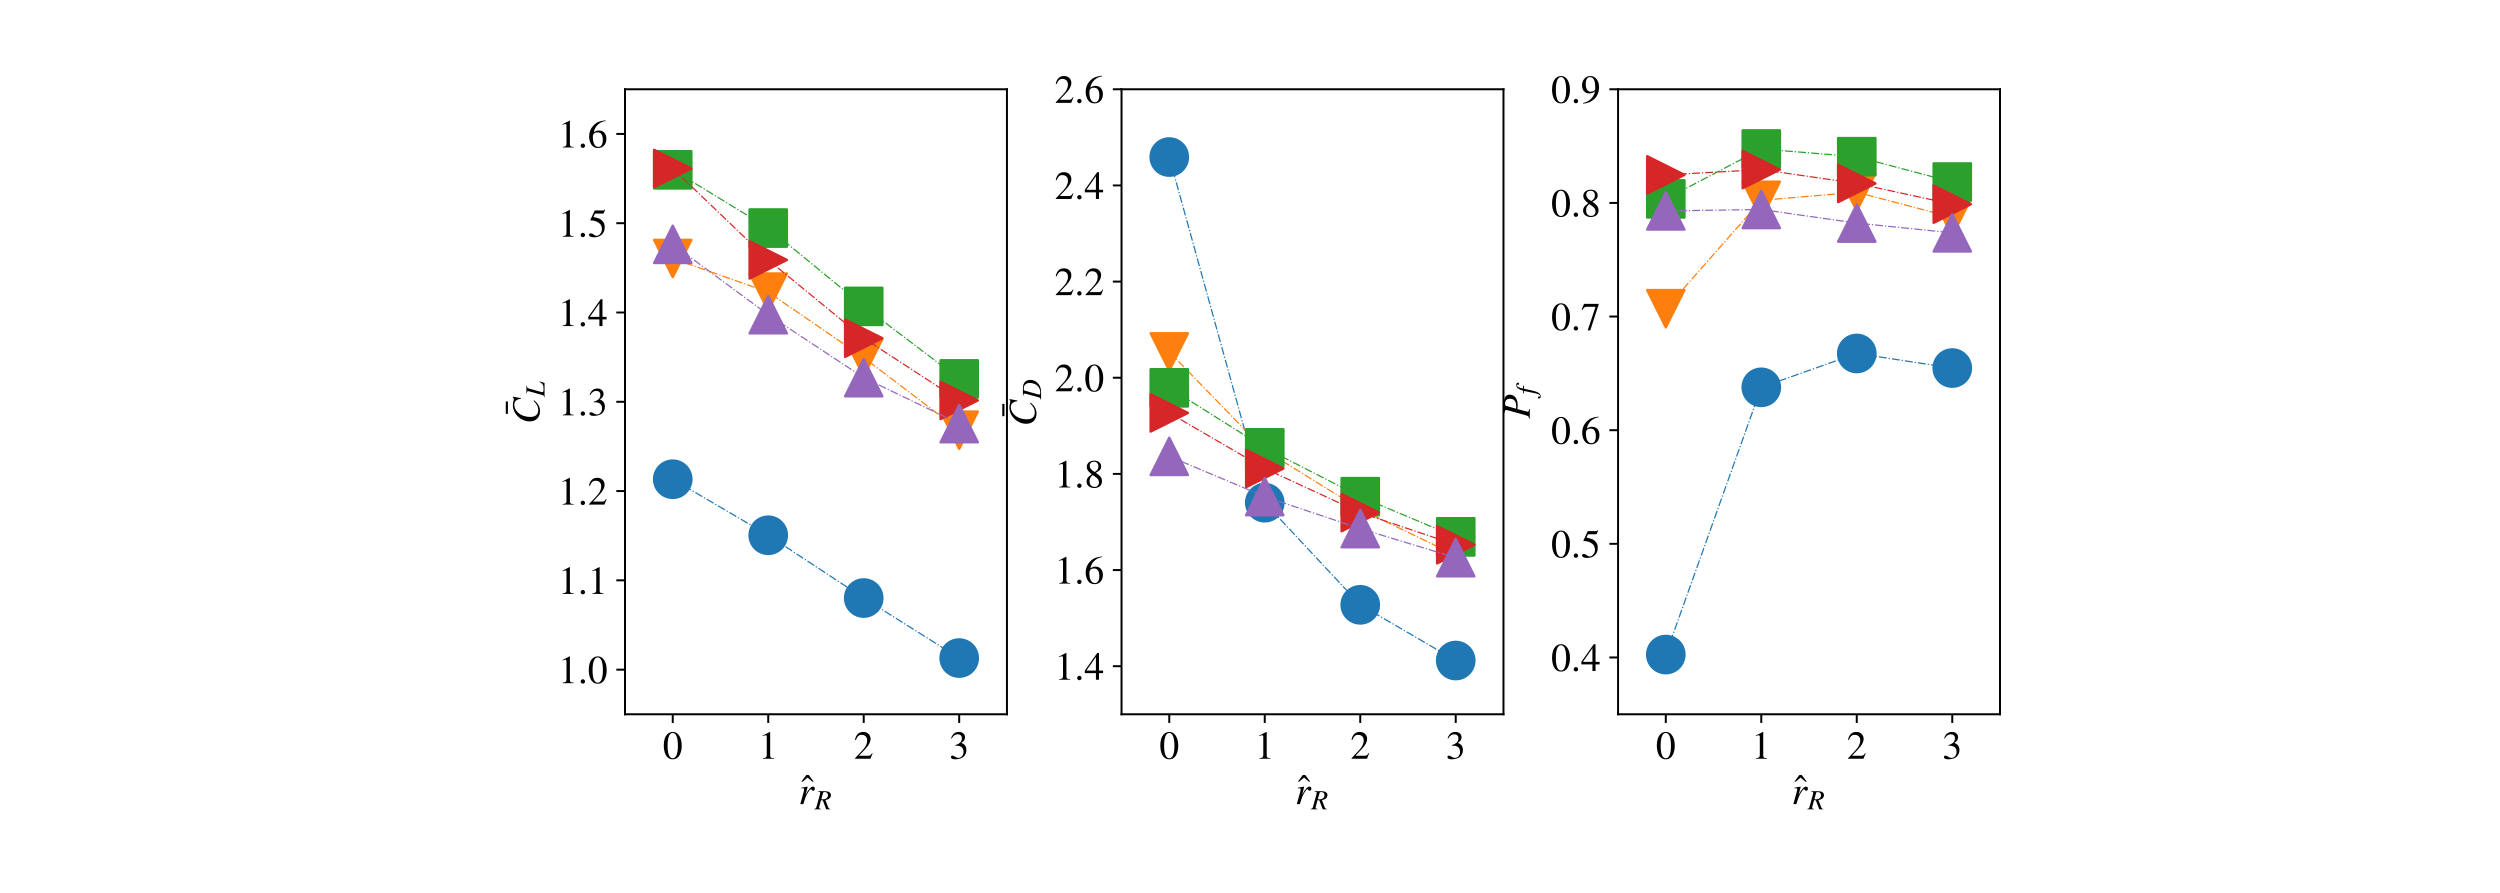 <?xml version="1.0" encoding="utf-8" standalone="no"?>
<!DOCTYPE svg PUBLIC "-//W3C//DTD SVG 1.1//EN"
  "http://www.w3.org/Graphics/SVG/1.1/DTD/svg11.dtd">
<!-- Created with matplotlib (https://matplotlib.org/) -->
<svg height="360pt" version="1.1" viewBox="0 0 1008 360" width="1008pt" xmlns="http://www.w3.org/2000/svg" xmlns:xlink="http://www.w3.org/1999/xlink">
 <defs>
  <style type="text/css">*{stroke-linecap:butt;stroke-linejoin:round;}</style>
 </defs>
 <g id="figure_1">
  <g id="patch_1">
   <path d="M 0 360 
L 1008 360 
L 1008 0 
L 0 0 
z
" style="fill:#ffffff;"/>
  </g>
  <g id="axes_1">
   <g id="patch_2">
    <path d="M 252 288 
L 406 288 
L 406 36 
L 252 36 
z
" style="fill:#ffffff;"/>
   </g>
   <g id="matplotlib.axis_1">
    <g id="xtick_1">
     <g id="line2d_1">
      <defs>
       <path d="M 0 0 
L 0 3.5 
" id="m2941b8ea0a" style="stroke:#000000;stroke-width:0.8;"/>
      </defs>
      <g>
       <use style="stroke:#000000;stroke-width:0.8;" x="271.25" xlink:href="#m2941b8ea0a" y="288"/>
      </g>
     </g>
     <g id="text_1">
      <!-- 0 -->
      <g transform="translate(267.25 305.928)scale(0.16 -0.16)">
       <defs>
        <path d="M 47.594 33 
Q 47.594 26.297 46.297 20.344 
Q 45 14.406 42.453 9.406 
Q 39.906 4.406 35.406 1.5 
Q 30.906 -1.406 25 -1.406 
Q 18.906 -1.406 14.297 1.688 
Q 9.703 4.797 7.203 10 
Q 4.703 15.203 3.547 21.094 
Q 2.406 27 2.406 33.594 
Q 2.406 42.906 4.703 50.344 
Q 7 57.797 12.344 62.688 
Q 17.703 67.594 25.406 67.594 
Q 35.203 67.594 41.391 58 
Q 47.594 48.406 47.594 33 
z
M 38 32.5 
Q 38 48.297 34.641 56.641 
Q 31.297 65 24.797 65 
Q 18.594 65 15.297 56.594 
Q 12 48.203 12 32.906 
Q 12 17.5 15.297 9.344 
Q 18.594 1.203 25 1.203 
Q 31.297 1.203 34.641 9.344 
Q 38 17.5 38 32.5 
z
" id="STIXGeneral-Regular-48"/>
       </defs>
       <use xlink:href="#STIXGeneral-Regular-48"/>
      </g>
     </g>
    </g>
    <g id="xtick_2">
     <g id="line2d_2">
      <g>
       <use style="stroke:#000000;stroke-width:0.8;" x="309.75" xlink:href="#m2941b8ea0a" y="288"/>
      </g>
     </g>
     <g id="text_2">
      <!-- 1 -->
      <g transform="translate(305.75 305.928)scale(0.16 -0.16)">
       <defs>
        <path d="M 39.406 0 
L 11.797 0 
L 11.797 1.5 
Q 17.297 1.797 19.297 3.547 
Q 21.297 5.297 21.297 9.5 
L 21.297 54.406 
Q 21.297 59.297 18.297 59.297 
Q 16.906 59.297 13.797 58.094 
L 11.094 57.094 
L 11.094 58.5 
L 29 67.594 
L 29.906 67.297 
L 29.906 7.594 
Q 29.906 4.297 31.906 2.891 
Q 33.906 1.5 39.406 1.5 
z
" id="STIXGeneral-Regular-49"/>
       </defs>
       <use xlink:href="#STIXGeneral-Regular-49"/>
      </g>
     </g>
    </g>
    <g id="xtick_3">
     <g id="line2d_3">
      <g>
       <use style="stroke:#000000;stroke-width:0.8;" x="348.25" xlink:href="#m2941b8ea0a" y="288"/>
      </g>
     </g>
     <g id="text_3">
      <!-- 2 -->
      <g transform="translate(344.25 305.928)scale(0.16 -0.16)">
       <defs>
        <path d="M 47.406 13.703 
L 42 0 
L 2.906 0 
L 2.906 1.203 
L 20.703 20.094 
Q 27.703 27.406 30.703 33.5 
Q 33.703 39.594 33.703 46.094 
Q 33.703 52.797 30 56.5 
Q 26.297 60.203 19.797 60.203 
Q 14.406 60.203 11.25 57.391 
Q 8.094 54.594 5.094 47.203 
L 3 47.703 
Q 4.703 57 9.844 62.297 
Q 15 67.594 23.797 67.594 
Q 32.094 67.594 37.188 62.594 
Q 42.297 57.594 42.297 50 
Q 42.297 38.703 29.5 25.203 
L 13 7.594 
L 36.406 7.594 
Q 39.703 7.594 41.641 8.891 
Q 43.594 10.203 46 14.297 
z
" id="STIXGeneral-Regular-50"/>
       </defs>
       <use xlink:href="#STIXGeneral-Regular-50"/>
      </g>
     </g>
    </g>
    <g id="xtick_4">
     <g id="line2d_4">
      <g>
       <use style="stroke:#000000;stroke-width:0.8;" x="386.75" xlink:href="#m2941b8ea0a" y="288"/>
      </g>
     </g>
     <g id="text_4">
      <!-- 3 -->
      <g transform="translate(382.75 305.928)scale(0.16 -0.16)">
       <defs>
        <path d="M 6.094 51 
L 4.5 51.406 
Q 6.797 58.906 11.688 63.25 
Q 16.594 67.594 24.094 67.594 
Q 31.094 67.594 35.391 63.797 
Q 39.703 60 39.703 53.906 
Q 39.703 45.703 30.406 40.094 
Q 35.906 37.703 38.703 34.797 
Q 43.094 29.906 43.094 21.906 
Q 43.094 13.906 38.5 7.906 
Q 35.094 3.297 28.75 0.938 
Q 22.406 -1.406 15.297 -1.406 
Q 4.094 -1.406 4.094 4.297 
Q 4.094 5.906 5.297 6.906 
Q 6.5 7.906 8.203 7.906 
Q 10.703 7.906 14.297 5.297 
Q 18.703 2.203 22.906 2.203 
Q 28.406 2.203 32.156 6.641 
Q 35.906 11.094 35.906 17.5 
Q 35.906 29 25.5 32 
Q 22.406 33 15.297 33 
L 15.297 34.406 
Q 20.906 36.297 23.703 38 
Q 31.797 42.594 31.797 51.406 
Q 31.797 56.406 28.938 59 
Q 26.094 61.594 21 61.594 
Q 12 61.594 6.094 51 
z
" id="STIXGeneral-Regular-51"/>
       </defs>
       <use xlink:href="#STIXGeneral-Regular-51"/>
      </g>
     </g>
    </g>
    <g id="text_5">
     <!-- $\hat r_R$ -->
     <g transform="translate(321.96 324.327)scale(0.16 -0.16)">
      <defs>
       <path d="M -7.5 50.703 
L -10.906 50.703 
L -23.094 61 
L -35.203 50.703 
L -38.594 50.703 
L -26.203 67.406 
L -20 67.406 
z
" id="STIXGeneral-Regular-770"/>
       <path d="M 17.594 22.297 
L 19.203 25.797 
Q 22.594 33.297 28.594 39.594 
Q 32.906 44.094 36.5 44.094 
Q 38.594 44.094 39.891 42.688 
Q 41.203 41.297 41.203 39 
Q 41.203 36.703 39.953 35.141 
Q 38.703 33.594 36.5 33.594 
Q 34.594 33.594 33 36.203 
Q 32.203 37.594 31.406 37.594 
Q 28.703 37.594 23.203 28.203 
Q 19.797 22.406 17.75 17.25 
Q 15.703 12.094 12.094 0 
L 4.5 0 
L 12.594 29.203 
Q 14.203 35.094 14.203 37.406 
Q 14.203 40 10.406 40 
Q 9.594 40 7.297 39.703 
L 7.297 41.406 
L 22.797 44.094 
L 23.094 43.906 
z
" id="STIXGeneral-Italic-114"/>
       <path d="M 13.203 65.297 
L 38.406 65.297 
Q 48.094 65.297 53.438 61.5 
Q 58.797 57.703 58.797 51.203 
Q 58.797 43.406 52.203 38.406 
Q 48.297 35.406 39.094 33.297 
L 48 9.797 
Q 49.703 5.203 51.547 3.391 
Q 53.406 1.594 56.703 1.594 
L 56.703 0 
L 42 0 
L 29.703 32.406 
L 23.094 32.906 
L 17.594 12.594 
Q 16.297 8 16.297 6.297 
Q 16.297 4 17.594 3 
Q 18.906 2 23 1.594 
L 23 0 
L -1.297 0 
L -1.297 1.594 
Q 2.703 2.094 4.344 3.797 
Q 6 5.5 7.203 10.094 
L 19.094 53.203 
Q 20.297 57.797 20.297 59.5 
Q 20.297 61.297 18.906 62.297 
Q 17.703 63.094 13.203 63.703 
z
M 30.594 59.297 
L 24.297 36.594 
Q 27.406 36.094 29.406 36.094 
Q 38.297 36.094 43.297 40.094 
Q 48.297 44.094 48.297 51.094 
Q 48.297 56.297 45.188 59.297 
Q 42.094 62.297 36.297 62.297 
Q 31.406 62.297 30.594 59.297 
z
" id="STIXGeneral-Italic-82"/>
      </defs>
      <use transform="translate(45.766 6.594)" xlink:href="#STIXGeneral-Regular-770"/>
      <use transform="translate(0 0.703)" xlink:href="#STIXGeneral-Italic-114"/>
      <use transform="translate(40.443 -12.525)scale(0.7)" xlink:href="#STIXGeneral-Italic-82"/>
     </g>
    </g>
   </g>
   <g id="matplotlib.axis_2">
    <g id="ytick_1">
     <g id="line2d_5">
      <defs>
       <path d="M 0 0 
L -3.5 0 
" id="m4acda8b3a3" style="stroke:#000000;stroke-width:0.8;"/>
      </defs>
      <g>
       <use style="stroke:#000000;stroke-width:0.8;" x="252" xlink:href="#m4acda8b3a3" y="270"/>
      </g>
     </g>
     <g id="text_6">
      <!-- 1.0 -->
      <g transform="translate(225 275.464)scale(0.16 -0.16)">
       <defs>
        <path d="M 18.094 4.297 
Q 18.094 2.094 16.438 0.5 
Q 14.797 -1.094 12.5 -1.094 
Q 10.203 -1.094 8.594 0.5 
Q 7 2.094 7 4.391 
Q 7 6.703 8.641 8.344 
Q 10.297 10 12.594 10 
Q 14.797 10 16.438 8.297 
Q 18.094 6.594 18.094 4.297 
z
" id="STIXGeneral-Regular-46"/>
       </defs>
       <use xlink:href="#STIXGeneral-Regular-49"/>
       <use x="50" xlink:href="#STIXGeneral-Regular-46"/>
       <use x="75" xlink:href="#STIXGeneral-Regular-48"/>
      </g>
     </g>
    </g>
    <g id="ytick_2">
     <g id="line2d_6">
      <g>
       <use style="stroke:#000000;stroke-width:0.8;" x="252" xlink:href="#m4acda8b3a3" y="234"/>
      </g>
     </g>
     <g id="text_7">
      <!-- 1.1 -->
      <g transform="translate(225 239.464)scale(0.16 -0.16)">
       <use xlink:href="#STIXGeneral-Regular-49"/>
       <use x="50" xlink:href="#STIXGeneral-Regular-46"/>
       <use x="75" xlink:href="#STIXGeneral-Regular-49"/>
      </g>
     </g>
    </g>
    <g id="ytick_3">
     <g id="line2d_7">
      <g>
       <use style="stroke:#000000;stroke-width:0.8;" x="252" xlink:href="#m4acda8b3a3" y="198"/>
      </g>
     </g>
     <g id="text_8">
      <!-- 1.2 -->
      <g transform="translate(225 203.464)scale(0.16 -0.16)">
       <use xlink:href="#STIXGeneral-Regular-49"/>
       <use x="50" xlink:href="#STIXGeneral-Regular-46"/>
       <use x="75" xlink:href="#STIXGeneral-Regular-50"/>
      </g>
     </g>
    </g>
    <g id="ytick_4">
     <g id="line2d_8">
      <g>
       <use style="stroke:#000000;stroke-width:0.8;" x="252" xlink:href="#m4acda8b3a3" y="162"/>
      </g>
     </g>
     <g id="text_9">
      <!-- 1.3 -->
      <g transform="translate(225 167.464)scale(0.16 -0.16)">
       <use xlink:href="#STIXGeneral-Regular-49"/>
       <use x="50" xlink:href="#STIXGeneral-Regular-46"/>
       <use x="75" xlink:href="#STIXGeneral-Regular-51"/>
      </g>
     </g>
    </g>
    <g id="ytick_5">
     <g id="line2d_9">
      <g>
       <use style="stroke:#000000;stroke-width:0.8;" x="252" xlink:href="#m4acda8b3a3" y="126"/>
      </g>
     </g>
     <g id="text_10">
      <!-- 1.4 -->
      <g transform="translate(225 131.464)scale(0.16 -0.16)">
       <defs>
        <path d="M 47.297 16.703 
L 37 16.703 
L 37 0 
L 29.203 0 
L 29.203 16.703 
L 1.203 16.703 
L 1.203 23.094 
L 32.594 67.594 
L 37 67.594 
L 37 23.094 
L 47.297 23.094 
z
M 29.203 23.094 
L 29.203 57.406 
L 5.203 23.094 
z
" id="STIXGeneral-Regular-52"/>
       </defs>
       <use xlink:href="#STIXGeneral-Regular-49"/>
       <use x="50" xlink:href="#STIXGeneral-Regular-46"/>
       <use x="75" xlink:href="#STIXGeneral-Regular-52"/>
      </g>
     </g>
    </g>
    <g id="ytick_6">
     <g id="line2d_10">
      <g>
       <use style="stroke:#000000;stroke-width:0.8;" x="252" xlink:href="#m4acda8b3a3" y="90"/>
      </g>
     </g>
     <g id="text_11">
      <!-- 1.5 -->
      <g transform="translate(225 95.464)scale(0.16 -0.16)">
       <defs>
        <path d="M 43.797 68.094 
L 40.203 59.594 
Q 39.594 58.297 37.5 58.297 
L 18.094 58.297 
L 14.094 49.797 
Q 25.094 47.703 30 45.25 
Q 34.906 42.797 39.094 37 
Q 42.594 32.203 42.594 24.297 
Q 42.594 17.094 40.25 12.188 
Q 37.906 7.297 32.797 3.5 
Q 26 -1.406 15.797 -1.406 
Q 10.094 -1.406 6.594 0.297 
Q 3.094 2 3.094 4.797 
Q 3.094 8.594 7.594 8.594 
Q 11.203 8.594 15 5.5 
Q 18.906 2.297 22.094 2.297 
Q 27.297 2.297 31.438 7.5 
Q 35.594 12.703 35.594 19.203 
Q 35.594 28.797 28.906 34.203 
Q 20.203 41.203 7.594 41.203 
Q 6.406 41.203 6.406 42 
L 6.5 42.5 
L 17.406 66.203 
L 38.094 66.203 
Q 39.797 66.203 40.75 66.703 
Q 41.703 67.203 42.906 68.797 
z
" id="STIXGeneral-Regular-53"/>
       </defs>
       <use xlink:href="#STIXGeneral-Regular-49"/>
       <use x="50" xlink:href="#STIXGeneral-Regular-46"/>
       <use x="75" xlink:href="#STIXGeneral-Regular-53"/>
      </g>
     </g>
    </g>
    <g id="ytick_7">
     <g id="line2d_11">
      <g>
       <use style="stroke:#000000;stroke-width:0.8;" x="252" xlink:href="#m4acda8b3a3" y="54"/>
      </g>
     </g>
     <g id="text_12">
      <!-- 1.6 -->
      <g transform="translate(225 59.464)scale(0.16 -0.16)">
       <defs>
        <path d="M 44.594 68.406 
L 44.797 66.797 
Q 33 64.906 25.094 57.25 
Q 17.203 49.594 15.203 38.297 
Q 21 42.797 27.906 42.797 
Q 36.703 42.797 41.75 37.188 
Q 46.797 31.594 46.797 21.906 
Q 46.797 12.094 41.703 5.906 
Q 35.797 -1.406 25.797 -1.406 
Q 13.594 -1.406 8.094 8.703 
Q 3.406 17.297 3.406 27.906 
Q 3.406 44.297 14.297 55.5 
Q 20.5 61.906 27.047 64.547 
Q 33.594 67.203 44.594 68.406 
z
M 37.797 18.797 
Q 37.797 38.203 24.297 38.203 
Q 19.297 38.203 16 35.547 
Q 12.703 32.906 12.703 26.594 
Q 12.703 14.906 16.344 8.156 
Q 20 1.406 26.906 1.406 
Q 32.203 1.406 35 6.156 
Q 37.797 10.906 37.797 18.797 
z
" id="STIXGeneral-Regular-54"/>
       </defs>
       <use xlink:href="#STIXGeneral-Regular-49"/>
       <use x="50" xlink:href="#STIXGeneral-Regular-46"/>
       <use x="75" xlink:href="#STIXGeneral-Regular-54"/>
      </g>
     </g>
    </g>
    <g id="text_13">
     <!-- $\bar{C}_L$ -->
     <g transform="translate(217.528 170.96)rotate(-90)scale(0.16 -0.16)">
      <defs>
       <path d="M -7.406 54.703 
L -38.5 54.703 
L -38.5 60.094 
L -7.406 60.094 
z
" id="STIXGeneral-Regular-772"/>
       <path d="M 68.906 66.406 
L 65.203 46.406 
L 63.406 46.703 
Q 61.594 63 48.5 63 
Q 37.594 63 28.594 53.297 
Q 23.297 47.703 20.547 39.703 
Q 17.797 31.703 17.797 23.203 
Q 17.797 2.703 35.297 2.703 
Q 41.5 2.703 46.641 5.297 
Q 51.797 7.906 58.203 14.594 
L 60 13.094 
Q 53.297 5.203 46.844 1.703 
Q 40.406 -1.797 32.703 -1.797 
Q 21 -1.797 13.797 5.141 
Q 6.594 12.094 6.594 24.297 
Q 6.594 34.594 11.688 43.938 
Q 16.797 53.297 25.297 59.297 
Q 35.5 66.594 47.203 66.594 
Q 54.094 66.594 58.906 64.906 
Q 60.906 64.203 63 64.203 
Q 65.703 64.203 66.797 66.406 
z
" id="STIXGeneral-Italic-67"/>
       <path d="M 55.906 18 
L 50.094 0 
L -0.797 0 
L -0.797 1.594 
Q 3.406 2 4.703 3.297 
Q 6 4.594 7.406 9.406 
L 19.594 53.203 
Q 20.703 56.906 20.703 59.406 
Q 20.703 61.594 19.141 62.5 
Q 17.594 63.406 13 63.703 
L 13 65.297 
L 40.297 65.297 
L 40.297 63.703 
Q 35.703 63.406 33.547 61.797 
Q 31.406 60.203 30.203 56 
L 18.203 13.094 
Q 17.203 9.297 17.203 7.703 
Q 17.203 5.406 19.391 4.5 
Q 21.594 3.594 27.703 3.594 
Q 35.406 3.594 38.75 4.297 
Q 42.094 5 45.703 7.406 
Q 49.797 10.094 53.906 18.594 
z
" id="STIXGeneral-Italic-76"/>
      </defs>
      <use transform="translate(64.175 24.906)" xlink:href="#STIXGeneral-Regular-772"/>
      <use transform="translate(0 0.516)" xlink:href="#STIXGeneral-Italic-67"/>
      <use transform="translate(68.243 -12.713)scale(0.7)" xlink:href="#STIXGeneral-Italic-76"/>
     </g>
    </g>
   </g>
   <g id="line2d_12">
    <path clip-path="url(#pc011f04e36)" d="M 271.25 193.23 
L 309.75 215.817 
L 348.25 241.131 
L 386.75 265.334 
" style="fill:none;stroke:#1f77b4;stroke-dasharray:3.2,0.8,0.5,0.8;stroke-dashoffset:0;stroke-width:0.5;"/>
    <defs>
     <path d="M 0 7.5 
C 1.989 7.5 3.897 6.71 5.303 5.303 
C 6.71 3.897 7.5 1.989 7.5 0 
C 7.5 -1.989 6.71 -3.897 5.303 -5.303 
C 3.897 -6.71 1.989 -7.5 0 -7.5 
C -1.989 -7.5 -3.897 -6.71 -5.303 -5.303 
C -6.71 -3.897 -7.5 -1.989 -7.5 0 
C -7.5 1.989 -6.71 3.897 -5.303 5.303 
C -3.897 6.71 -1.989 7.5 0 7.5 
z
" id="mf926b7b0cc" style="stroke:#1f77b4;"/>
    </defs>
    <g clip-path="url(#pc011f04e36)">
     <use style="fill:#1f77b4;stroke:#1f77b4;" x="271.25" xlink:href="#mf926b7b0cc" y="193.23"/>
     <use style="fill:#1f77b4;stroke:#1f77b4;" x="309.75" xlink:href="#mf926b7b0cc" y="215.817"/>
     <use style="fill:#1f77b4;stroke:#1f77b4;" x="348.25" xlink:href="#mf926b7b0cc" y="241.131"/>
     <use style="fill:#1f77b4;stroke:#1f77b4;" x="386.75" xlink:href="#mf926b7b0cc" y="265.334"/>
    </g>
   </g>
   <g id="line2d_13">
    <path clip-path="url(#pc011f04e36)" style="fill:none;stroke:#000000;stroke-dasharray:3.2,0.8,0.5,0.8;stroke-dashoffset:0;stroke-width:0.5;"/>
   </g>
   <g id="line2d_14">
    <path clip-path="url(#pc011f04e36)" d="M 271.25 104.23 
L 309.75 117.788 
L 348.25 144.193 
L 386.75 173.452 
" style="fill:none;stroke:#ff7f0e;stroke-dasharray:3.2,0.8,0.5,0.8;stroke-dashoffset:0;stroke-width:0.5;"/>
    <defs>
     <path d="M -0 7.5 
L 7.5 -7.5 
L -7.5 -7.5 
z
" id="m5a9a2d20b0" style="stroke:#ff7f0e;stroke-linejoin:miter;"/>
    </defs>
    <g clip-path="url(#pc011f04e36)">
     <use style="fill:#ff7f0e;stroke:#ff7f0e;stroke-linejoin:miter;" x="271.25" xlink:href="#m5a9a2d20b0" y="104.23"/>
     <use style="fill:#ff7f0e;stroke:#ff7f0e;stroke-linejoin:miter;" x="309.75" xlink:href="#m5a9a2d20b0" y="117.788"/>
     <use style="fill:#ff7f0e;stroke:#ff7f0e;stroke-linejoin:miter;" x="348.25" xlink:href="#m5a9a2d20b0" y="144.193"/>
     <use style="fill:#ff7f0e;stroke:#ff7f0e;stroke-linejoin:miter;" x="386.75" xlink:href="#m5a9a2d20b0" y="173.452"/>
    </g>
   </g>
   <g id="line2d_15">
    <path clip-path="url(#pc011f04e36)" d="M 271.25 68.463 
L 309.75 91.957 
L 348.25 123.53 
L 386.75 152.772 
" style="fill:none;stroke:#2ca02c;stroke-dasharray:3.2,0.8,0.5,0.8;stroke-dashoffset:0;stroke-width:0.5;"/>
    <defs>
     <path d="M -7.5 7.5 
L 7.5 7.5 
L 7.5 -7.5 
L -7.5 -7.5 
z
" id="m686c17f748" style="stroke:#2ca02c;stroke-linejoin:miter;"/>
    </defs>
    <g clip-path="url(#pc011f04e36)">
     <use style="fill:#2ca02c;stroke:#2ca02c;stroke-linejoin:miter;" x="271.25" xlink:href="#m686c17f748" y="68.463"/>
     <use style="fill:#2ca02c;stroke:#2ca02c;stroke-linejoin:miter;" x="309.75" xlink:href="#m686c17f748" y="91.957"/>
     <use style="fill:#2ca02c;stroke:#2ca02c;stroke-linejoin:miter;" x="348.25" xlink:href="#m686c17f748" y="123.53"/>
     <use style="fill:#2ca02c;stroke:#2ca02c;stroke-linejoin:miter;" x="386.75" xlink:href="#m686c17f748" y="152.772"/>
    </g>
   </g>
   <g id="line2d_16">
    <path clip-path="url(#pc011f04e36)" d="M 271.25 67.942 
L 309.75 104.8 
L 348.25 136.373 
L 386.75 161.442 
" style="fill:none;stroke:#d62728;stroke-dasharray:3.2,0.8,0.5,0.8;stroke-dashoffset:0;stroke-width:0.5;"/>
    <defs>
     <path d="M 7.5 0 
L -7.5 -7.5 
L -7.5 7.5 
z
" id="m35f687875c" style="stroke:#d62728;stroke-linejoin:miter;"/>
    </defs>
    <g clip-path="url(#pc011f04e36)">
     <use style="fill:#d62728;stroke:#d62728;stroke-linejoin:miter;" x="271.25" xlink:href="#m35f687875c" y="67.942"/>
     <use style="fill:#d62728;stroke:#d62728;stroke-linejoin:miter;" x="309.75" xlink:href="#m35f687875c" y="104.8"/>
     <use style="fill:#d62728;stroke:#d62728;stroke-linejoin:miter;" x="348.25" xlink:href="#m35f687875c" y="136.373"/>
     <use style="fill:#d62728;stroke:#d62728;stroke-linejoin:miter;" x="386.75" xlink:href="#m35f687875c" y="161.442"/>
    </g>
   </g>
   <g id="line2d_17">
    <path clip-path="url(#pc011f04e36)" d="M 271.25 98.531 
L 309.75 126.895 
L 348.25 152.277 
L 386.75 170.814 
" style="fill:none;stroke:#9467bd;stroke-dasharray:3.2,0.8,0.5,0.8;stroke-dashoffset:0;stroke-width:0.5;"/>
    <defs>
     <path d="M 0 -7.5 
L -7.5 7.5 
L 7.5 7.5 
z
" id="m6ef0abdc82" style="stroke:#9467bd;stroke-linejoin:miter;"/>
    </defs>
    <g clip-path="url(#pc011f04e36)">
     <use style="fill:#9467bd;stroke:#9467bd;stroke-linejoin:miter;" x="271.25" xlink:href="#m6ef0abdc82" y="98.531"/>
     <use style="fill:#9467bd;stroke:#9467bd;stroke-linejoin:miter;" x="309.75" xlink:href="#m6ef0abdc82" y="126.895"/>
     <use style="fill:#9467bd;stroke:#9467bd;stroke-linejoin:miter;" x="348.25" xlink:href="#m6ef0abdc82" y="152.277"/>
     <use style="fill:#9467bd;stroke:#9467bd;stroke-linejoin:miter;" x="386.75" xlink:href="#m6ef0abdc82" y="170.814"/>
    </g>
   </g>
   <g id="patch_3">
    <path d="M 252 288 
L 252 36 
" style="fill:none;stroke:#000000;stroke-linecap:square;stroke-linejoin:miter;stroke-width:0.8;"/>
   </g>
   <g id="patch_4">
    <path d="M 406 288 
L 406 36 
" style="fill:none;stroke:#000000;stroke-linecap:square;stroke-linejoin:miter;stroke-width:0.8;"/>
   </g>
   <g id="patch_5">
    <path d="M 252 288 
L 406 288 
" style="fill:none;stroke:#000000;stroke-linecap:square;stroke-linejoin:miter;stroke-width:0.8;"/>
   </g>
   <g id="patch_6">
    <path d="M 252 36 
L 406 36 
" style="fill:none;stroke:#000000;stroke-linecap:square;stroke-linejoin:miter;stroke-width:0.8;"/>
   </g>
   <g id="legend_1">
    <g id="line2d_18">
     <path style="fill:none;stroke:#1f77b4;stroke-dasharray:3.2,0.8,0.5,0.8;stroke-dashoffset:0;stroke-width:0.5;"/>
    </g>
    <g id="line2d_19">
     <g/>
    </g>
    <g id="text_14">
     <!-- AR = 1.5 -->
     <g transform="translate(207.234 -30.875)scale(0.133 -0.133)">
      <defs>
       <path d="M 70.703 0 
L 45.203 0 
L 45.203 1.906 
Q 49.203 1.906 50.703 2.797 
Q 52.094 3.5 52.094 5.203 
Q 52.094 7.797 50.203 12.203 
L 46.094 21.594 
L 19.906 21.594 
L 15.297 10.203 
Q 14.406 7.906 14.406 6 
Q 14.406 3.703 16.047 2.797 
Q 17.703 1.906 21.406 1.906 
L 21.406 0 
L 1.5 0 
L 1.5 1.906 
Q 5.703 2.297 7.594 4.938 
Q 9.5 7.594 14.094 18.594 
L 34.703 67.406 
L 36.703 67.406 
L 61.297 11.094 
Q 63.5 5.906 65.25 4.094 
Q 67 2.297 70.703 1.906 
z
M 44.703 25.703 
L 33.094 53.203 
L 21.594 25.703 
z
" id="STIXGeneral-Regular-65"/>
       <path d="M 66 0 
L 49.797 0 
L 26 30.797 
L 20.406 30.594 
L 20.406 11.203 
Q 20.406 5.5 21.953 3.891 
Q 23.5 2.297 29.297 1.906 
L 29.297 0 
L 1.703 0 
L 1.703 1.906 
Q 7.406 2.406 8.797 4.094 
Q 10.203 5.797 10.203 12.406 
L 10.203 55.094 
Q 10.203 60.703 8.797 62.297 
Q 7.406 63.906 1.703 64.297 
L 1.703 66.203 
L 28.906 66.203 
Q 42.594 66.203 49.797 60.297 
Q 54.703 56.297 54.703 48.297 
Q 54.703 34.703 36.594 31.906 
L 56.594 6.594 
Q 58.703 4 60.594 3.094 
Q 62.5 2.203 66 1.906 
z
M 20.406 58.297 
L 20.406 34.297 
Q 27.594 34.406 31.094 35.094 
Q 34.594 35.797 38.094 37.703 
Q 43.797 40.906 43.797 49.094 
Q 43.797 62.5 25.5 62.5 
Q 22.797 62.5 21.594 61.641 
Q 20.406 60.797 20.406 58.297 
z
" id="STIXGeneral-Regular-82"/>
       <path id="STIXGeneral-Regular-32"/>
       <path d="M 63.703 32 
L 4.797 32 
L 4.797 38.594 
L 63.703 38.594 
z
M 63.703 12 
L 4.797 12 
L 4.797 18.594 
L 63.703 18.594 
z
" id="STIXGeneral-Regular-61"/>
      </defs>
      <use xlink:href="#STIXGeneral-Regular-65"/>
      <use x="72.2" xlink:href="#STIXGeneral-Regular-82"/>
      <use x="138.9" xlink:href="#STIXGeneral-Regular-32"/>
      <use x="163.9" xlink:href="#STIXGeneral-Regular-61"/>
      <use x="232.4" xlink:href="#STIXGeneral-Regular-32"/>
      <use x="257.4" xlink:href="#STIXGeneral-Regular-49"/>
      <use x="307.4" xlink:href="#STIXGeneral-Regular-46"/>
      <use x="332.4" xlink:href="#STIXGeneral-Regular-53"/>
     </g>
    </g>
    <g id="line2d_20">
     <path style="fill:none;stroke:#ff7f0e;stroke-dasharray:3.2,0.8,0.5,0.8;stroke-dashoffset:0;stroke-width:0.5;"/>
    </g>
    <g id="line2d_21">
     <g/>
    </g>
    <g id="text_15">
     <!-- AR = 3.0 -->
     <g transform="translate(207.234 -11.989)scale(0.133 -0.133)">
      <use xlink:href="#STIXGeneral-Regular-65"/>
      <use x="72.2" xlink:href="#STIXGeneral-Regular-82"/>
      <use x="138.9" xlink:href="#STIXGeneral-Regular-32"/>
      <use x="163.9" xlink:href="#STIXGeneral-Regular-61"/>
      <use x="232.4" xlink:href="#STIXGeneral-Regular-32"/>
      <use x="257.4" xlink:href="#STIXGeneral-Regular-51"/>
      <use x="307.4" xlink:href="#STIXGeneral-Regular-46"/>
      <use x="332.4" xlink:href="#STIXGeneral-Regular-48"/>
     </g>
    </g>
    <g id="line2d_22">
     <path style="fill:none;stroke:#2ca02c;stroke-dasharray:3.2,0.8,0.5,0.8;stroke-dashoffset:0;stroke-width:0.5;"/>
    </g>
    <g id="line2d_23">
     <g/>
    </g>
    <g id="text_16">
     <!-- AR = 4.5 -->
     <g transform="translate(322.176 -30.875)scale(0.133 -0.133)">
      <use xlink:href="#STIXGeneral-Regular-65"/>
      <use x="72.2" xlink:href="#STIXGeneral-Regular-82"/>
      <use x="138.9" xlink:href="#STIXGeneral-Regular-32"/>
      <use x="163.9" xlink:href="#STIXGeneral-Regular-61"/>
      <use x="232.4" xlink:href="#STIXGeneral-Regular-32"/>
      <use x="257.4" xlink:href="#STIXGeneral-Regular-52"/>
      <use x="307.4" xlink:href="#STIXGeneral-Regular-46"/>
      <use x="332.4" xlink:href="#STIXGeneral-Regular-53"/>
     </g>
    </g>
    <g id="line2d_24">
     <path style="fill:none;stroke:#d62728;stroke-dasharray:3.2,0.8,0.5,0.8;stroke-dashoffset:0;stroke-width:0.5;"/>
    </g>
    <g id="line2d_25">
     <g/>
    </g>
    <g id="text_17">
     <!-- AR = 6.0 -->
     <g transform="translate(322.176 -11.989)scale(0.133 -0.133)">
      <use xlink:href="#STIXGeneral-Regular-65"/>
      <use x="72.2" xlink:href="#STIXGeneral-Regular-82"/>
      <use x="138.9" xlink:href="#STIXGeneral-Regular-32"/>
      <use x="163.9" xlink:href="#STIXGeneral-Regular-61"/>
      <use x="232.4" xlink:href="#STIXGeneral-Regular-32"/>
      <use x="257.4" xlink:href="#STIXGeneral-Regular-54"/>
      <use x="307.4" xlink:href="#STIXGeneral-Regular-46"/>
      <use x="332.4" xlink:href="#STIXGeneral-Regular-48"/>
     </g>
    </g>
    <g id="line2d_26">
     <path style="fill:none;stroke:#9467bd;stroke-dasharray:3.2,0.8,0.5,0.8;stroke-dashoffset:0;stroke-width:0.5;"/>
    </g>
    <g id="line2d_27">
     <g/>
    </g>
    <g id="text_18">
     <!-- AR = 7.5 -->
     <g transform="translate(437.117 -30.875)scale(0.133 -0.133)">
      <defs>
       <path d="M 44.906 64.594 
L 23.703 -0.797 
L 17.203 -0.797 
L 37 58.797 
L 15.5 58.797 
Q 11.203 58.797 9.094 57.297 
Q 7 55.797 3.797 50.594 
L 2 51.5 
L 8 66.203 
L 44.906 66.203 
z
" id="STIXGeneral-Regular-55"/>
      </defs>
      <use xlink:href="#STIXGeneral-Regular-65"/>
      <use x="72.2" xlink:href="#STIXGeneral-Regular-82"/>
      <use x="138.9" xlink:href="#STIXGeneral-Regular-32"/>
      <use x="163.9" xlink:href="#STIXGeneral-Regular-61"/>
      <use x="232.4" xlink:href="#STIXGeneral-Regular-32"/>
      <use x="257.4" xlink:href="#STIXGeneral-Regular-55"/>
      <use x="307.4" xlink:href="#STIXGeneral-Regular-46"/>
      <use x="332.4" xlink:href="#STIXGeneral-Regular-53"/>
     </g>
    </g>
   </g>
  </g>
  <g id="axes_2">
   <g id="patch_7">
    <path d="M 452.2 288 
L 606.2 288 
L 606.2 36 
L 452.2 36 
z
" style="fill:#ffffff;"/>
   </g>
   <g id="matplotlib.axis_3">
    <g id="xtick_5">
     <g id="line2d_28">
      <g>
       <use style="stroke:#000000;stroke-width:0.8;" x="471.45" xlink:href="#m2941b8ea0a" y="288"/>
      </g>
     </g>
     <g id="text_19">
      <!-- 0 -->
      <g transform="translate(467.45 305.928)scale(0.16 -0.16)">
       <use xlink:href="#STIXGeneral-Regular-48"/>
      </g>
     </g>
    </g>
    <g id="xtick_6">
     <g id="line2d_29">
      <g>
       <use style="stroke:#000000;stroke-width:0.8;" x="509.95" xlink:href="#m2941b8ea0a" y="288"/>
      </g>
     </g>
     <g id="text_20">
      <!-- 1 -->
      <g transform="translate(505.95 305.928)scale(0.16 -0.16)">
       <use xlink:href="#STIXGeneral-Regular-49"/>
      </g>
     </g>
    </g>
    <g id="xtick_7">
     <g id="line2d_30">
      <g>
       <use style="stroke:#000000;stroke-width:0.8;" x="548.45" xlink:href="#m2941b8ea0a" y="288"/>
      </g>
     </g>
     <g id="text_21">
      <!-- 2 -->
      <g transform="translate(544.45 305.928)scale(0.16 -0.16)">
       <use xlink:href="#STIXGeneral-Regular-50"/>
      </g>
     </g>
    </g>
    <g id="xtick_8">
     <g id="line2d_31">
      <g>
       <use style="stroke:#000000;stroke-width:0.8;" x="586.95" xlink:href="#m2941b8ea0a" y="288"/>
      </g>
     </g>
     <g id="text_22">
      <!-- 3 -->
      <g transform="translate(582.95 305.928)scale(0.16 -0.16)">
       <use xlink:href="#STIXGeneral-Regular-51"/>
      </g>
     </g>
    </g>
    <g id="text_23">
     <!-- $\hat r_R$ -->
     <g transform="translate(522.16 324.327)scale(0.16 -0.16)">
      <use transform="translate(45.766 6.594)" xlink:href="#STIXGeneral-Regular-770"/>
      <use transform="translate(0 0.703)" xlink:href="#STIXGeneral-Italic-114"/>
      <use transform="translate(40.443 -12.525)scale(0.7)" xlink:href="#STIXGeneral-Italic-82"/>
     </g>
    </g>
   </g>
   <g id="matplotlib.axis_4">
    <g id="ytick_8">
     <g id="line2d_32">
      <g>
       <use style="stroke:#000000;stroke-width:0.8;" x="452.2" xlink:href="#m4acda8b3a3" y="268.615"/>
      </g>
     </g>
     <g id="text_24">
      <!-- 1.4 -->
      <g transform="translate(425.2 274.079)scale(0.16 -0.16)">
       <use xlink:href="#STIXGeneral-Regular-49"/>
       <use x="50" xlink:href="#STIXGeneral-Regular-46"/>
       <use x="75" xlink:href="#STIXGeneral-Regular-52"/>
      </g>
     </g>
    </g>
    <g id="ytick_9">
     <g id="line2d_33">
      <g>
       <use style="stroke:#000000;stroke-width:0.8;" x="452.2" xlink:href="#m4acda8b3a3" y="229.846"/>
      </g>
     </g>
     <g id="text_25">
      <!-- 1.6 -->
      <g transform="translate(425.2 235.31)scale(0.16 -0.16)">
       <use xlink:href="#STIXGeneral-Regular-49"/>
       <use x="50" xlink:href="#STIXGeneral-Regular-46"/>
       <use x="75" xlink:href="#STIXGeneral-Regular-54"/>
      </g>
     </g>
    </g>
    <g id="ytick_10">
     <g id="line2d_34">
      <g>
       <use style="stroke:#000000;stroke-width:0.8;" x="452.2" xlink:href="#m4acda8b3a3" y="191.077"/>
      </g>
     </g>
     <g id="text_26">
      <!-- 1.8 -->
      <g transform="translate(425.2 196.541)scale(0.16 -0.16)">
       <defs>
        <path d="M 44.5 15.5 
Q 44.5 7.797 39.141 3.188 
Q 33.797 -1.406 24.797 -1.406 
Q 16.406 -1.406 11 3.188 
Q 5.594 7.797 5.594 14.906 
Q 5.594 20.203 8.188 23.953 
Q 10.797 27.703 18.594 33.203 
Q 11.094 39.406 8.641 43.203 
Q 6.203 47 6.203 52 
Q 6.203 59.094 11.641 63.344 
Q 17.094 67.594 25.594 67.594 
Q 32.906 67.594 37.656 63.438 
Q 42.406 59.297 42.406 53.297 
Q 42.406 47.797 39.547 44.5 
Q 36.703 41.203 29 37.094 
Q 38 31.094 41.25 26.391 
Q 44.5 21.703 44.5 15.5 
z
M 35.5 53.297 
Q 35.5 58.5 32.594 61.641 
Q 29.703 64.797 24.594 64.797 
Q 19.5 64.797 16.547 62.141 
Q 13.594 59.5 13.594 54.891 
Q 13.594 50.297 16.547 46.547 
Q 19.5 42.797 26.094 38.906 
Q 31.203 41.906 33.344 45.25 
Q 35.5 48.594 35.5 53.297 
z
M 27.094 27.203 
L 21.203 31.203 
Q 16.797 27.594 15 24.141 
Q 13.203 20.703 13.203 15.797 
Q 13.203 9 16.641 5.203 
Q 20.094 1.406 25.906 1.406 
Q 30.797 1.406 33.844 4.453 
Q 36.906 7.5 36.906 12.406 
Q 36.906 16.906 34.594 20.297 
Q 32.297 23.703 27.094 27.203 
z
" id="STIXGeneral-Regular-56"/>
       </defs>
       <use xlink:href="#STIXGeneral-Regular-49"/>
       <use x="50" xlink:href="#STIXGeneral-Regular-46"/>
       <use x="75" xlink:href="#STIXGeneral-Regular-56"/>
      </g>
     </g>
    </g>
    <g id="ytick_11">
     <g id="line2d_35">
      <g>
       <use style="stroke:#000000;stroke-width:0.8;" x="452.2" xlink:href="#m4acda8b3a3" y="152.308"/>
      </g>
     </g>
     <g id="text_27">
      <!-- 2.0 -->
      <g transform="translate(425.2 157.771)scale(0.16 -0.16)">
       <use xlink:href="#STIXGeneral-Regular-50"/>
       <use x="50" xlink:href="#STIXGeneral-Regular-46"/>
       <use x="75" xlink:href="#STIXGeneral-Regular-48"/>
      </g>
     </g>
    </g>
    <g id="ytick_12">
     <g id="line2d_36">
      <g>
       <use style="stroke:#000000;stroke-width:0.8;" x="452.2" xlink:href="#m4acda8b3a3" y="113.538"/>
      </g>
     </g>
     <g id="text_28">
      <!-- 2.2 -->
      <g transform="translate(425.2 119.002)scale(0.16 -0.16)">
       <use xlink:href="#STIXGeneral-Regular-50"/>
       <use x="50" xlink:href="#STIXGeneral-Regular-46"/>
       <use x="75" xlink:href="#STIXGeneral-Regular-50"/>
      </g>
     </g>
    </g>
    <g id="ytick_13">
     <g id="line2d_37">
      <g>
       <use style="stroke:#000000;stroke-width:0.8;" x="452.2" xlink:href="#m4acda8b3a3" y="74.769"/>
      </g>
     </g>
     <g id="text_29">
      <!-- 2.4 -->
      <g transform="translate(425.2 80.233)scale(0.16 -0.16)">
       <use xlink:href="#STIXGeneral-Regular-50"/>
       <use x="50" xlink:href="#STIXGeneral-Regular-46"/>
       <use x="75" xlink:href="#STIXGeneral-Regular-52"/>
      </g>
     </g>
    </g>
    <g id="ytick_14">
     <g id="line2d_38">
      <g>
       <use style="stroke:#000000;stroke-width:0.8;" x="452.2" xlink:href="#m4acda8b3a3" y="36"/>
      </g>
     </g>
     <g id="text_30">
      <!-- 2.6 -->
      <g transform="translate(425.2 41.464)scale(0.16 -0.16)">
       <use xlink:href="#STIXGeneral-Regular-50"/>
       <use x="50" xlink:href="#STIXGeneral-Regular-46"/>
       <use x="75" xlink:href="#STIXGeneral-Regular-54"/>
      </g>
     </g>
    </g>
    <g id="text_31">
     <!-- $\bar{C}_D$ -->
     <g transform="translate(417.728 171.92)rotate(-90)scale(0.16 -0.16)">
      <defs>
       <path d="M 13.094 65.297 
L 40.797 65.297 
Q 54.203 65.297 62.094 58.297 
Q 70 51.297 70 38.406 
Q 70 20.703 54 8.297 
Q 43.406 0 24.906 0 
L -0.797 0 
L -0.797 1.594 
Q 3.5 2.406 4.844 3.594 
Q 6.203 4.797 7.406 9.203 
L 19.594 53.703 
Q 20.703 57.594 20.703 59.594 
Q 20.703 61.703 19.094 62.641 
Q 17.5 63.594 13.094 63.703 
z
M 31 58.406 
L 19.203 16.203 
Q 17 8.203 17 6.703 
Q 17 3 23.797 3 
Q 38.594 3 47.906 12 
Q 53.094 17 56 24.953 
Q 58.906 32.906 58.906 40.797 
Q 58.906 52.906 51.094 58.797 
Q 46.406 62.297 38 62.297 
Q 34.797 62.297 33.25 61.547 
Q 31.703 60.797 31 58.406 
z
" id="STIXGeneral-Italic-68"/>
      </defs>
      <use transform="translate(64.175 24.906)" xlink:href="#STIXGeneral-Regular-772"/>
      <use transform="translate(0 0.516)" xlink:href="#STIXGeneral-Italic-67"/>
      <use transform="translate(68.243 -12.713)scale(0.7)" xlink:href="#STIXGeneral-Italic-68"/>
     </g>
    </g>
   </g>
   <g id="line2d_39">
    <path clip-path="url(#p0517bc30a6)" d="M 471.45 63.324 
L 509.95 202.683 
L 548.45 243.863 
L 586.95 266.325 
" style="fill:none;stroke:#1f77b4;stroke-dasharray:3.2,0.8,0.5,0.8;stroke-dashoffset:0;stroke-width:0.5;"/>
    <g clip-path="url(#p0517bc30a6)">
     <use style="fill:#1f77b4;stroke:#1f77b4;" x="471.45" xlink:href="#mf926b7b0cc" y="63.324"/>
     <use style="fill:#1f77b4;stroke:#1f77b4;" x="509.95" xlink:href="#mf926b7b0cc" y="202.683"/>
     <use style="fill:#1f77b4;stroke:#1f77b4;" x="548.45" xlink:href="#mf926b7b0cc" y="243.863"/>
     <use style="fill:#1f77b4;stroke:#1f77b4;" x="586.95" xlink:href="#mf926b7b0cc" y="266.325"/>
    </g>
   </g>
   <g id="line2d_40">
    <path clip-path="url(#p0517bc30a6)" style="fill:none;stroke:#000000;stroke-dasharray:3.2,0.8,0.5,0.8;stroke-dashoffset:0;stroke-width:0.5;"/>
   </g>
   <g id="line2d_41">
    <path clip-path="url(#p0517bc30a6)" d="M 471.45 141.885 
L 509.95 181.509 
L 548.45 205.315 
L 586.95 223.93 
" style="fill:none;stroke:#ff7f0e;stroke-dasharray:3.2,0.8,0.5,0.8;stroke-dashoffset:0;stroke-width:0.5;"/>
    <g clip-path="url(#p0517bc30a6)">
     <use style="fill:#ff7f0e;stroke:#ff7f0e;stroke-linejoin:miter;" x="471.45" xlink:href="#m5a9a2d20b0" y="141.885"/>
     <use style="fill:#ff7f0e;stroke:#ff7f0e;stroke-linejoin:miter;" x="509.95" xlink:href="#m5a9a2d20b0" y="181.509"/>
     <use style="fill:#ff7f0e;stroke:#ff7f0e;stroke-linejoin:miter;" x="548.45" xlink:href="#m5a9a2d20b0" y="205.315"/>
     <use style="fill:#ff7f0e;stroke:#ff7f0e;stroke-linejoin:miter;" x="586.95" xlink:href="#m5a9a2d20b0" y="223.93"/>
    </g>
   </g>
   <g id="line2d_42">
    <path clip-path="url(#p0517bc30a6)" d="M 471.45 156.372 
L 509.95 180.572 
L 548.45 200.274 
L 586.95 216.466 
" style="fill:none;stroke:#2ca02c;stroke-dasharray:3.2,0.8,0.5,0.8;stroke-dashoffset:0;stroke-width:0.5;"/>
    <g clip-path="url(#p0517bc30a6)">
     <use style="fill:#2ca02c;stroke:#2ca02c;stroke-linejoin:miter;" x="471.45" xlink:href="#m686c17f748" y="156.372"/>
     <use style="fill:#2ca02c;stroke:#2ca02c;stroke-linejoin:miter;" x="509.95" xlink:href="#m686c17f748" y="180.572"/>
     <use style="fill:#2ca02c;stroke:#2ca02c;stroke-linejoin:miter;" x="548.45" xlink:href="#m686c17f748" y="200.274"/>
     <use style="fill:#2ca02c;stroke:#2ca02c;stroke-linejoin:miter;" x="586.95" xlink:href="#m686c17f748" y="216.466"/>
    </g>
   </g>
   <g id="line2d_43">
    <path clip-path="url(#p0517bc30a6)" d="M 471.45 166.491 
L 509.95 188.898 
L 548.45 206.672 
L 586.95 219.651 
" style="fill:none;stroke:#d62728;stroke-dasharray:3.2,0.8,0.5,0.8;stroke-dashoffset:0;stroke-width:0.5;"/>
    <g clip-path="url(#p0517bc30a6)">
     <use style="fill:#d62728;stroke:#d62728;stroke-linejoin:miter;" x="471.45" xlink:href="#m35f687875c" y="166.491"/>
     <use style="fill:#d62728;stroke:#d62728;stroke-linejoin:miter;" x="509.95" xlink:href="#m35f687875c" y="188.898"/>
     <use style="fill:#d62728;stroke:#d62728;stroke-linejoin:miter;" x="548.45" xlink:href="#m35f687875c" y="206.672"/>
     <use style="fill:#d62728;stroke:#d62728;stroke-linejoin:miter;" x="586.95" xlink:href="#m35f687875c" y="219.651"/>
    </g>
   </g>
   <g id="line2d_44">
    <path clip-path="url(#p0517bc30a6)" d="M 471.45 184.007 
L 509.95 200.233 
L 548.45 213.148 
L 586.95 224.857 
" style="fill:none;stroke:#9467bd;stroke-dasharray:3.2,0.8,0.5,0.8;stroke-dashoffset:0;stroke-width:0.5;"/>
    <g clip-path="url(#p0517bc30a6)">
     <use style="fill:#9467bd;stroke:#9467bd;stroke-linejoin:miter;" x="471.45" xlink:href="#m6ef0abdc82" y="184.007"/>
     <use style="fill:#9467bd;stroke:#9467bd;stroke-linejoin:miter;" x="509.95" xlink:href="#m6ef0abdc82" y="200.233"/>
     <use style="fill:#9467bd;stroke:#9467bd;stroke-linejoin:miter;" x="548.45" xlink:href="#m6ef0abdc82" y="213.148"/>
     <use style="fill:#9467bd;stroke:#9467bd;stroke-linejoin:miter;" x="586.95" xlink:href="#m6ef0abdc82" y="224.857"/>
    </g>
   </g>
   <g id="patch_8">
    <path d="M 452.2 288 
L 452.2 36 
" style="fill:none;stroke:#000000;stroke-linecap:square;stroke-linejoin:miter;stroke-width:0.8;"/>
   </g>
   <g id="patch_9">
    <path d="M 606.2 288 
L 606.2 36 
" style="fill:none;stroke:#000000;stroke-linecap:square;stroke-linejoin:miter;stroke-width:0.8;"/>
   </g>
   <g id="patch_10">
    <path d="M 452.2 288 
L 606.2 288 
" style="fill:none;stroke:#000000;stroke-linecap:square;stroke-linejoin:miter;stroke-width:0.8;"/>
   </g>
   <g id="patch_11">
    <path d="M 452.2 36 
L 606.2 36 
" style="fill:none;stroke:#000000;stroke-linecap:square;stroke-linejoin:miter;stroke-width:0.8;"/>
   </g>
  </g>
  <g id="axes_3">
   <g id="patch_12">
    <path d="M 652.4 288 
L 806.4 288 
L 806.4 36 
L 652.4 36 
z
" style="fill:#ffffff;"/>
   </g>
   <g id="matplotlib.axis_5">
    <g id="xtick_9">
     <g id="line2d_45">
      <g>
       <use style="stroke:#000000;stroke-width:0.8;" x="671.65" xlink:href="#m2941b8ea0a" y="288"/>
      </g>
     </g>
     <g id="text_32">
      <!-- 0 -->
      <g transform="translate(667.65 305.928)scale(0.16 -0.16)">
       <use xlink:href="#STIXGeneral-Regular-48"/>
      </g>
     </g>
    </g>
    <g id="xtick_10">
     <g id="line2d_46">
      <g>
       <use style="stroke:#000000;stroke-width:0.8;" x="710.15" xlink:href="#m2941b8ea0a" y="288"/>
      </g>
     </g>
     <g id="text_33">
      <!-- 1 -->
      <g transform="translate(706.15 305.928)scale(0.16 -0.16)">
       <use xlink:href="#STIXGeneral-Regular-49"/>
      </g>
     </g>
    </g>
    <g id="xtick_11">
     <g id="line2d_47">
      <g>
       <use style="stroke:#000000;stroke-width:0.8;" x="748.65" xlink:href="#m2941b8ea0a" y="288"/>
      </g>
     </g>
     <g id="text_34">
      <!-- 2 -->
      <g transform="translate(744.65 305.928)scale(0.16 -0.16)">
       <use xlink:href="#STIXGeneral-Regular-50"/>
      </g>
     </g>
    </g>
    <g id="xtick_12">
     <g id="line2d_48">
      <g>
       <use style="stroke:#000000;stroke-width:0.8;" x="787.15" xlink:href="#m2941b8ea0a" y="288"/>
      </g>
     </g>
     <g id="text_35">
      <!-- 3 -->
      <g transform="translate(783.15 305.928)scale(0.16 -0.16)">
       <use xlink:href="#STIXGeneral-Regular-51"/>
      </g>
     </g>
    </g>
    <g id="text_36">
     <!-- $\hat r_R$ -->
     <g transform="translate(722.36 324.327)scale(0.16 -0.16)">
      <use transform="translate(45.766 6.594)" xlink:href="#STIXGeneral-Regular-770"/>
      <use transform="translate(0 0.703)" xlink:href="#STIXGeneral-Italic-114"/>
      <use transform="translate(40.443 -12.525)scale(0.7)" xlink:href="#STIXGeneral-Italic-82"/>
     </g>
    </g>
   </g>
   <g id="matplotlib.axis_6">
    <g id="ytick_15">
     <g id="line2d_49">
      <g>
       <use style="stroke:#000000;stroke-width:0.8;" x="652.4" xlink:href="#m4acda8b3a3" y="265.091"/>
      </g>
     </g>
     <g id="text_37">
      <!-- 0.4 -->
      <g transform="translate(625.4 270.555)scale(0.16 -0.16)">
       <use xlink:href="#STIXGeneral-Regular-48"/>
       <use x="50" xlink:href="#STIXGeneral-Regular-46"/>
       <use x="75" xlink:href="#STIXGeneral-Regular-52"/>
      </g>
     </g>
    </g>
    <g id="ytick_16">
     <g id="line2d_50">
      <g>
       <use style="stroke:#000000;stroke-width:0.8;" x="652.4" xlink:href="#m4acda8b3a3" y="219.273"/>
      </g>
     </g>
     <g id="text_38">
      <!-- 0.5 -->
      <g transform="translate(625.4 224.736)scale(0.16 -0.16)">
       <use xlink:href="#STIXGeneral-Regular-48"/>
       <use x="50" xlink:href="#STIXGeneral-Regular-46"/>
       <use x="75" xlink:href="#STIXGeneral-Regular-53"/>
      </g>
     </g>
    </g>
    <g id="ytick_17">
     <g id="line2d_51">
      <g>
       <use style="stroke:#000000;stroke-width:0.8;" x="652.4" xlink:href="#m4acda8b3a3" y="173.455"/>
      </g>
     </g>
     <g id="text_39">
      <!-- 0.6 -->
      <g transform="translate(625.4 178.918)scale(0.16 -0.16)">
       <use xlink:href="#STIXGeneral-Regular-48"/>
       <use x="50" xlink:href="#STIXGeneral-Regular-46"/>
       <use x="75" xlink:href="#STIXGeneral-Regular-54"/>
      </g>
     </g>
    </g>
    <g id="ytick_18">
     <g id="line2d_52">
      <g>
       <use style="stroke:#000000;stroke-width:0.8;" x="652.4" xlink:href="#m4acda8b3a3" y="127.636"/>
      </g>
     </g>
     <g id="text_40">
      <!-- 0.7 -->
      <g transform="translate(625.4 133.1)scale(0.16 -0.16)">
       <use xlink:href="#STIXGeneral-Regular-48"/>
       <use x="50" xlink:href="#STIXGeneral-Regular-46"/>
       <use x="75" xlink:href="#STIXGeneral-Regular-55"/>
      </g>
     </g>
    </g>
    <g id="ytick_19">
     <g id="line2d_53">
      <g>
       <use style="stroke:#000000;stroke-width:0.8;" x="652.4" xlink:href="#m4acda8b3a3" y="81.818"/>
      </g>
     </g>
     <g id="text_41">
      <!-- 0.8 -->
      <g transform="translate(625.4 87.282)scale(0.16 -0.16)">
       <use xlink:href="#STIXGeneral-Regular-48"/>
       <use x="50" xlink:href="#STIXGeneral-Regular-46"/>
       <use x="75" xlink:href="#STIXGeneral-Regular-56"/>
      </g>
     </g>
    </g>
    <g id="ytick_20">
     <g id="line2d_54">
      <g>
       <use style="stroke:#000000;stroke-width:0.8;" x="652.4" xlink:href="#m4acda8b3a3" y="36"/>
      </g>
     </g>
     <g id="text_42">
      <!-- 0.9 -->
      <g transform="translate(625.4 41.464)scale(0.16 -0.16)">
       <defs>
        <path d="M 5.906 -2.203 
L 5.594 -0.203 
Q 17.094 1.797 25.047 9.5 
Q 33 17.203 36 29.406 
Q 30.203 23.703 21 23.703 
Q 12.906 23.703 7.953 29.297 
Q 3 34.906 3 44 
Q 3 54.094 8.953 60.844 
Q 14.906 67.594 23.797 67.594 
Q 33.297 67.594 39.5 60 
Q 45.906 52 45.906 39.406 
Q 45.906 30.594 42.844 22.844 
Q 39.797 15.094 33.906 9.703 
Q 27.703 4.094 21.797 1.641 
Q 15.906 -0.797 5.906 -2.203 
z
M 36.203 35.5 
L 36.203 39.406 
Q 36.203 64.797 23 64.797 
Q 18.297 64.797 15.703 61.406 
Q 14.203 59.406 13.203 55.406 
Q 12.203 51.406 12.203 47.406 
Q 12.203 38.5 15.547 33.25 
Q 18.906 28 24.5 28 
Q 28.5 28 32.344 29.953 
Q 36.203 31.906 36.203 35.5 
z
" id="STIXGeneral-Regular-57"/>
       </defs>
       <use xlink:href="#STIXGeneral-Regular-48"/>
       <use x="50" xlink:href="#STIXGeneral-Regular-46"/>
       <use x="75" xlink:href="#STIXGeneral-Regular-57"/>
      </g>
     </g>
    </g>
    <g id="text_43">
     <!-- $P_f$ -->
     <g transform="translate(616.92 168.8)rotate(-90)scale(0.16 -0.16)">
      <defs>
       <path d="M 14.594 65.297 
L 38.703 65.297 
Q 60.5 65.297 60.5 50.5 
Q 60.5 46.5 58.641 42.641 
Q 56.797 38.797 53.703 36.203 
Q 46.797 30.5 33.203 30.5 
Q 27.703 30.5 24.203 31.297 
L 18.906 12 
Q 17.5 6.594 17.5 5.703 
Q 17.5 3.906 19 2.953 
Q 20.5 2 24.406 1.594 
L 24.406 0 
L 0 0 
L 0 1.594 
Q 4.297 2.203 5.641 3.547 
Q 7 4.906 8.406 9.797 
L 20 51.203 
Q 21.703 57.297 21.703 59.5 
Q 21.703 61.5 20.297 62.344 
Q 18.906 63.203 14.594 63.703 
z
M 32 59.203 
L 25.094 34.703 
Q 28 34.203 30.297 34.203 
Q 39 34.203 43.094 36.594 
Q 50.203 40.594 50.203 50 
Q 50.203 62.297 37.203 62.297 
Q 32.797 62.297 32 59.203 
z
" id="STIXGeneral-Italic-80"/>
       <path d="M 4.094 42.797 
L 13.406 42.797 
Q 17.297 55.406 20.594 60.094 
Q 26 67.797 33.797 67.797 
Q 37.5 67.797 39.953 66.047 
Q 42.406 64.297 42.406 61.594 
Q 42.406 59.906 41.156 58.594 
Q 39.906 57.297 38.203 57.297 
Q 36.797 57.297 35.641 58.391 
Q 34.5 59.5 34.5 61.203 
Q 34.5 62.203 35 63.094 
Q 35.5 64 35.5 64.297 
Q 35.5 65.594 33.297 65.594 
Q 29.094 65.594 26.188 60.141 
Q 23.297 54.703 21.094 42.797 
L 31.797 42.797 
L 31.203 39.594 
L 20.406 39.594 
L 13.203 7.594 
Q 6.797 -20.703 -6.797 -20.703 
Q -10.203 -20.703 -12.453 -18.953 
Q -14.703 -17.203 -14.703 -14.594 
Q -14.703 -12.906 -13.594 -11.656 
Q -12.5 -10.406 -10.906 -10.406 
Q -9.203 -10.406 -8.141 -11.453 
Q -7.094 -12.5 -7.094 -14.094 
Q -7.094 -14.797 -7.547 -15.641 
Q -8 -16.5 -8 -17 
Q -8 -18.594 -6 -18.594 
Q 0.203 -18.594 3.703 -2.406 
L 12.5 39.594 
L 3.406 39.594 
z
" id="STIXGeneral-Italic-102"/>
      </defs>
      <use transform="translate(0 0.703)" xlink:href="#STIXGeneral-Italic-80"/>
      <use transform="translate(61.1 -12.525)scale(0.7)" xlink:href="#STIXGeneral-Italic-102"/>
     </g>
    </g>
   </g>
   <g id="line2d_55">
    <path clip-path="url(#p625db685c4)" d="M 671.65 263.923 
L 710.15 156.171 
L 748.65 142.515 
L 787.15 148.401 
" style="fill:none;stroke:#1f77b4;stroke-dasharray:3.2,0.8,0.5,0.8;stroke-dashoffset:0;stroke-width:0.5;"/>
    <g clip-path="url(#p625db685c4)">
     <use style="fill:#1f77b4;stroke:#1f77b4;" x="671.65" xlink:href="#mf926b7b0cc" y="263.923"/>
     <use style="fill:#1f77b4;stroke:#1f77b4;" x="710.15" xlink:href="#mf926b7b0cc" y="156.171"/>
     <use style="fill:#1f77b4;stroke:#1f77b4;" x="748.65" xlink:href="#mf926b7b0cc" y="142.515"/>
     <use style="fill:#1f77b4;stroke:#1f77b4;" x="787.15" xlink:href="#mf926b7b0cc" y="148.401"/>
    </g>
   </g>
   <g id="line2d_56">
    <path clip-path="url(#p625db685c4)" style="fill:none;stroke:#000000;stroke-dasharray:3.2,0.8,0.5,0.8;stroke-dashoffset:0;stroke-width:0.5;"/>
   </g>
   <g id="line2d_57">
    <path clip-path="url(#p625db685c4)" d="M 671.65 124.467 
L 710.15 80.763 
L 748.65 77.504 
L 787.15 87.637 
" style="fill:none;stroke:#ff7f0e;stroke-dasharray:3.2,0.8,0.5,0.8;stroke-dashoffset:0;stroke-width:0.5;"/>
    <g clip-path="url(#p625db685c4)">
     <use style="fill:#ff7f0e;stroke:#ff7f0e;stroke-linejoin:miter;" x="671.65" xlink:href="#m5a9a2d20b0" y="124.467"/>
     <use style="fill:#ff7f0e;stroke:#ff7f0e;stroke-linejoin:miter;" x="710.15" xlink:href="#m5a9a2d20b0" y="80.763"/>
     <use style="fill:#ff7f0e;stroke:#ff7f0e;stroke-linejoin:miter;" x="748.65" xlink:href="#m5a9a2d20b0" y="77.504"/>
     <use style="fill:#ff7f0e;stroke:#ff7f0e;stroke-linejoin:miter;" x="787.15" xlink:href="#m5a9a2d20b0" y="87.637"/>
    </g>
   </g>
   <g id="line2d_58">
    <path clip-path="url(#p625db685c4)" d="M 671.65 80.198 
L 710.15 60.079 
L 748.65 63.171 
L 787.15 73.387 
" style="fill:none;stroke:#2ca02c;stroke-dasharray:3.2,0.8,0.5,0.8;stroke-dashoffset:0;stroke-width:0.5;"/>
    <g clip-path="url(#p625db685c4)">
     <use style="fill:#2ca02c;stroke:#2ca02c;stroke-linejoin:miter;" x="671.65" xlink:href="#m686c17f748" y="80.198"/>
     <use style="fill:#2ca02c;stroke:#2ca02c;stroke-linejoin:miter;" x="710.15" xlink:href="#m686c17f748" y="60.079"/>
     <use style="fill:#2ca02c;stroke:#2ca02c;stroke-linejoin:miter;" x="748.65" xlink:href="#m686c17f748" y="63.171"/>
     <use style="fill:#2ca02c;stroke:#2ca02c;stroke-linejoin:miter;" x="787.15" xlink:href="#m686c17f748" y="73.387"/>
    </g>
   </g>
   <g id="line2d_59">
    <path clip-path="url(#p625db685c4)" d="M 671.65 70.503 
L 710.15 68.378 
L 748.65 73.962 
L 787.15 82.323 
" style="fill:none;stroke:#d62728;stroke-dasharray:3.2,0.8,0.5,0.8;stroke-dashoffset:0;stroke-width:0.5;"/>
    <g clip-path="url(#p625db685c4)">
     <use style="fill:#d62728;stroke:#d62728;stroke-linejoin:miter;" x="671.65" xlink:href="#m35f687875c" y="70.503"/>
     <use style="fill:#d62728;stroke:#d62728;stroke-linejoin:miter;" x="710.15" xlink:href="#m35f687875c" y="68.378"/>
     <use style="fill:#d62728;stroke:#d62728;stroke-linejoin:miter;" x="748.65" xlink:href="#m35f687875c" y="73.962"/>
     <use style="fill:#d62728;stroke:#d62728;stroke-linejoin:miter;" x="787.15" xlink:href="#m35f687875c" y="82.323"/>
    </g>
   </g>
   <g id="line2d_60">
    <path clip-path="url(#p625db685c4)" d="M 671.65 85.044 
L 710.15 84.475 
L 748.65 89.944 
L 787.15 93.885 
" style="fill:none;stroke:#9467bd;stroke-dasharray:3.2,0.8,0.5,0.8;stroke-dashoffset:0;stroke-width:0.5;"/>
    <g clip-path="url(#p625db685c4)">
     <use style="fill:#9467bd;stroke:#9467bd;stroke-linejoin:miter;" x="671.65" xlink:href="#m6ef0abdc82" y="85.044"/>
     <use style="fill:#9467bd;stroke:#9467bd;stroke-linejoin:miter;" x="710.15" xlink:href="#m6ef0abdc82" y="84.475"/>
     <use style="fill:#9467bd;stroke:#9467bd;stroke-linejoin:miter;" x="748.65" xlink:href="#m6ef0abdc82" y="89.944"/>
     <use style="fill:#9467bd;stroke:#9467bd;stroke-linejoin:miter;" x="787.15" xlink:href="#m6ef0abdc82" y="93.885"/>
    </g>
   </g>
   <g id="patch_13">
    <path d="M 652.4 288 
L 652.4 36 
" style="fill:none;stroke:#000000;stroke-linecap:square;stroke-linejoin:miter;stroke-width:0.8;"/>
   </g>
   <g id="patch_14">
    <path d="M 806.4 288 
L 806.4 36 
" style="fill:none;stroke:#000000;stroke-linecap:square;stroke-linejoin:miter;stroke-width:0.8;"/>
   </g>
   <g id="patch_15">
    <path d="M 652.4 288 
L 806.4 288 
" style="fill:none;stroke:#000000;stroke-linecap:square;stroke-linejoin:miter;stroke-width:0.8;"/>
   </g>
   <g id="patch_16">
    <path d="M 652.4 36 
L 806.4 36 
" style="fill:none;stroke:#000000;stroke-linecap:square;stroke-linejoin:miter;stroke-width:0.8;"/>
   </g>
  </g>
 </g>
 <defs>
  <clipPath id="pc011f04e36">
   <rect height="252" width="154" x="252" y="36"/>
  </clipPath>
  <clipPath id="p0517bc30a6">
   <rect height="252" width="154" x="452.2" y="36"/>
  </clipPath>
  <clipPath id="p625db685c4">
   <rect height="252" width="154" x="652.4" y="36"/>
  </clipPath>
 </defs>
</svg>
